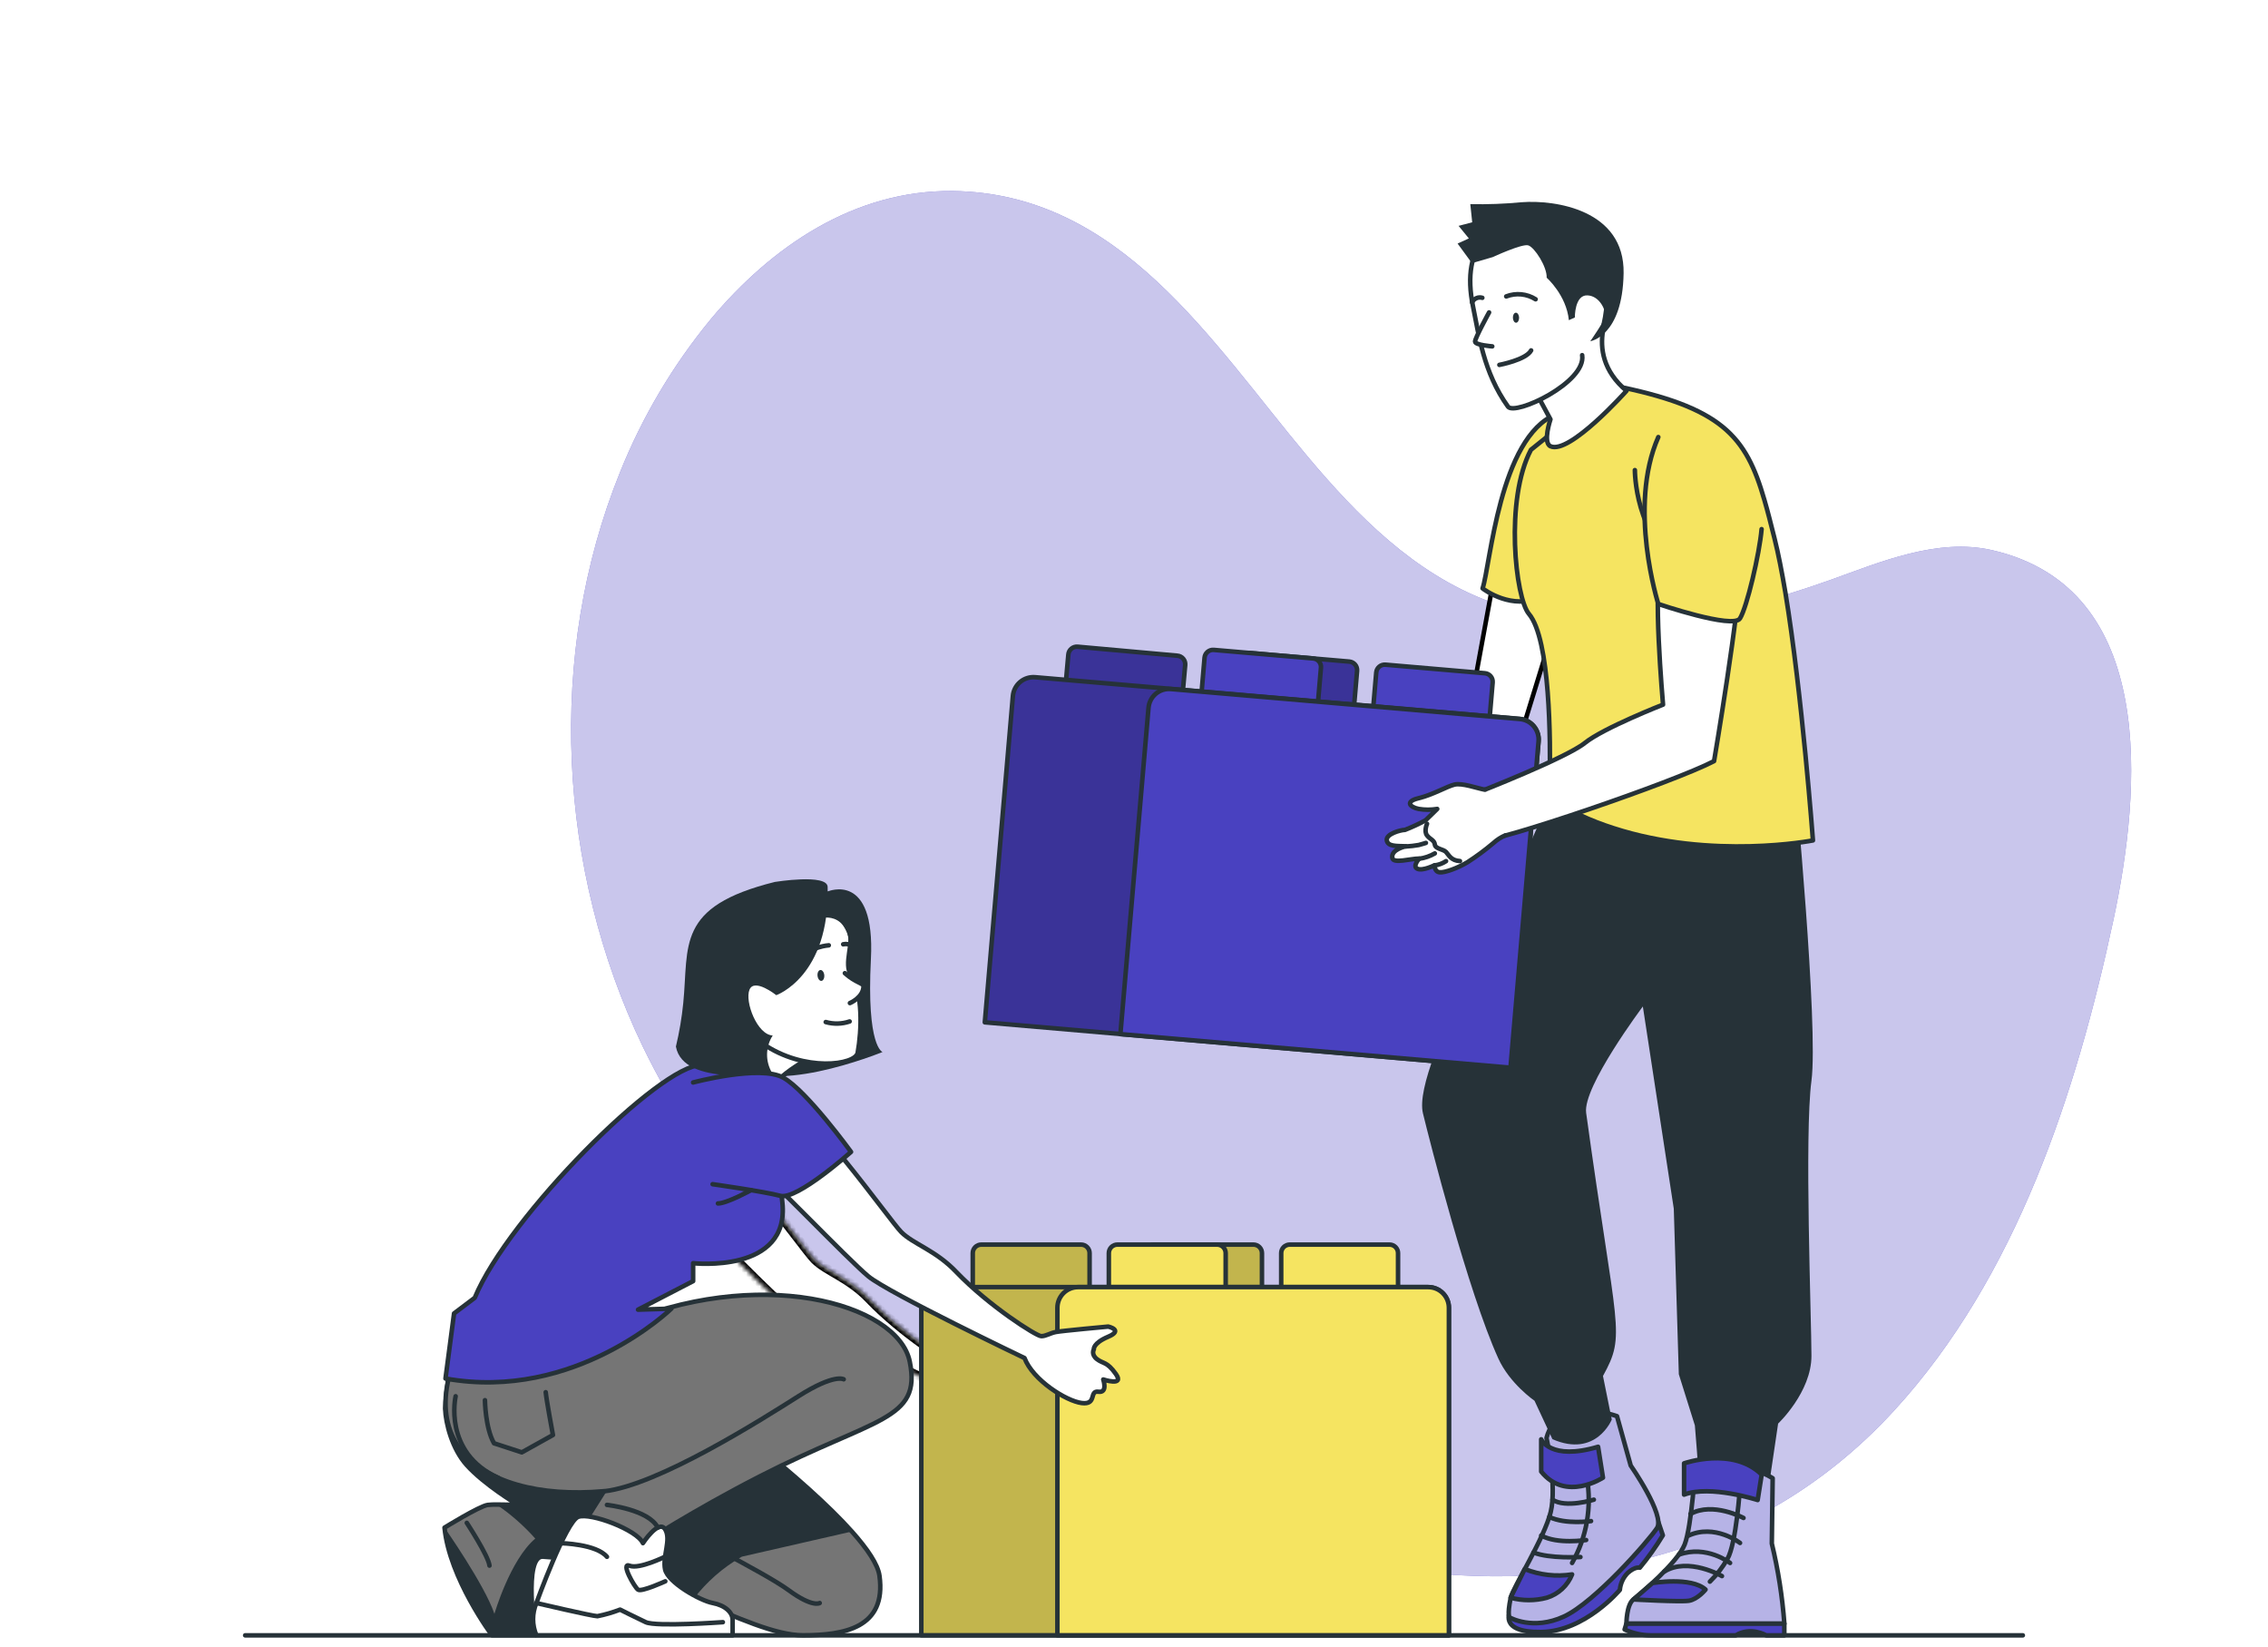 <svg width="500" height="363" viewBox="0 0 500 363" fill="none" xmlns="http://www.w3.org/2000/svg">
<rect x="0" y="0" width="500" height="363" fill="#808080" stroke="none"/>
<g clip-path="url(#clip0_15_2811)">
<rect width="500" height="363" fill="white"/>
<g clip-path="url(#clip1_15_2811)">
<path opacity="0.7" d="M114.617 124.974C114.617 124.974 86.737 196.974 125.917 269.474C165.097 341.974 245.797 380.274 310.387 413.024C374.977 445.774 442.047 429.824 473.917 376.184C505.787 322.544 462.077 284.254 462.017 207.764C461.957 131.274 473.467 111.024 432.017 46.404C390.567 -18.216 288.957 -32.526 212.117 15.404C135.277 63.334 114.617 124.974 114.617 124.974Z" fill="white"/>
<path d="M156.687 70.354C170.147 54.274 188.337 41.884 210.017 42.094C247.017 42.554 267.017 75.304 288.237 100.564C299.237 113.664 311.727 126.304 328.067 132.464C352.577 141.694 379.877 136.304 403.757 127.734C414.457 123.894 427.127 118.494 439.177 121.254C475.807 129.634 471.997 174.334 465.947 202.644C457.777 240.884 444.497 281.544 417.587 310.884C353.157 381.174 237.207 338.084 179.087 281.994C174.817 277.864 170.727 273.564 166.877 268.994C156.875 257.333 148.409 244.438 141.687 230.624C122.967 191.674 120.387 144.334 136.687 104.084C141.582 91.881 148.327 80.504 156.687 70.354V70.354Z" fill="#4941C0"/>
<path opacity="0.7" d="M156.687 70.354C170.147 54.274 188.337 41.884 210.017 42.094C247.017 42.554 267.017 75.304 288.237 100.564C299.237 113.664 311.727 126.304 328.067 132.464C352.577 141.694 379.877 136.304 403.757 127.734C414.457 123.894 427.127 118.494 439.177 121.254C475.807 129.634 471.997 174.334 465.947 202.644C457.777 240.884 444.497 281.544 417.587 310.884C353.157 381.174 237.207 338.084 179.087 281.994C174.817 277.864 170.727 273.564 166.877 268.994C156.875 257.333 148.409 244.438 141.687 230.624C122.967 191.674 120.387 144.334 136.687 104.084C141.582 91.881 148.327 80.504 156.687 70.354V70.354Z" fill="white"/>
<path d="M54.05 360.43H445.95" stroke="#263238" stroke-linecap="round" stroke-linejoin="round"/>
<path d="M324.97 150.257L325.161 150.141L325.202 149.92L329.103 128.718L344.212 132.905L343.987 133.643C343.747 134.428 343.404 135.551 342.99 136.907C342.161 139.62 341.046 143.265 339.902 146.994C337.612 154.46 335.214 162.243 334.757 163.578C334.758 163.575 334.759 163.573 334.759 163.573C334.757 163.575 334.741 163.607 334.681 163.668C334.611 163.74 334.504 163.829 334.355 163.935C334.057 164.147 333.629 164.395 333.079 164.677C331.98 165.238 330.449 165.901 328.621 166.627C324.969 168.079 320.18 169.765 315.411 171.37C310.643 172.974 305.904 174.495 302.356 175.614C300.582 176.174 299.107 176.633 298.074 176.953C297.558 177.113 297.153 177.237 296.877 177.322L296.844 177.332L292.757 169.829L324.97 150.257Z" fill="white" stroke="black"/>
<path d="M343 91.33L340.82 117.69L339.67 131.52C333.38 134.58 327.23 129.98 326.85 129.68C328.56 124.66 330.55 96.33 343 91.33Z" fill="#F5E461" stroke="#263238" stroke-linecap="round" stroke-linejoin="round"/>
<path d="M365.59 335.44L366.59 338.38C365.075 340.882 363.377 343.268 361.51 345.52C361.51 345.52 360.51 345.2 358.87 346.65C357.86 347.657 357.237 348.989 357.11 350.41C357.11 350.41 349.47 359.57 339.78 359.7C330.09 359.83 333.01 354.95 333.01 354.95L365.59 335.44Z" fill="#4941C0" stroke="#263238" stroke-linecap="round" stroke-linejoin="round"/>
<path d="M356.48 312.13C356.48 312.13 343.48 307.34 340.94 316.92C340.94 316.92 343.26 327.47 341.87 333.24C340.48 339.01 333.48 350.03 333.05 352.12C332.2 356.22 332.84 356.5 332.84 356.5C332.84 356.5 337.93 359.44 344.77 356.29C351.61 353.14 363.45 339.58 365.3 336.79C367.15 334 359.5 323 359.5 323L356.48 312.13Z" fill="white"/>
<path opacity="0.4" d="M356.48 312.13C356.48 312.13 343.48 307.34 340.94 316.92C340.94 316.92 343.26 327.47 341.87 333.24C340.48 339.01 333.48 350.03 333.05 352.12C332.2 356.22 332.84 356.5 332.84 356.5C332.84 356.5 337.93 359.44 344.77 356.29C351.61 353.14 363.45 339.58 365.3 336.79C367.15 334 359.5 323 359.5 323L356.48 312.13Z" fill="#4941C0"/>
<path d="M356.48 312.13C356.48 312.13 343.48 307.34 340.94 316.92C340.94 316.92 343.26 327.47 341.87 333.24C340.48 339.01 333.48 350.03 333.05 352.12C332.2 356.22 332.84 356.5 332.84 356.5C332.84 356.5 337.93 359.44 344.77 356.29C351.61 353.14 363.45 339.58 365.3 336.79C367.15 334 359.5 323 359.5 323L356.48 312.13Z" stroke="#263238" stroke-linecap="round" stroke-linejoin="round"/>
<path d="M349.83 325.68C350.961 332.134 349.812 338.78 346.58 344.48" stroke="#263238" stroke-linecap="round" stroke-linejoin="round"/>
<path d="M346.58 347C346.096 348.218 345.345 349.311 344.383 350.201C343.421 351.09 342.272 351.753 341.02 352.14C338.399 352.841 335.641 352.841 333.02 352.14L336.14 345.82C339.452 347.139 343.057 347.547 346.58 347V347Z" fill="#4941C0" stroke="#263238" stroke-linecap="round" stroke-linejoin="round"/>
<path d="M348.42 343.17C348.42 343.17 341.62 343.58 338.07 342.17" stroke="#263238" stroke-linecap="round" stroke-linejoin="round"/>
<path d="M349.68 339.42C349.68 339.42 343.32 340.42 339.77 338.42" stroke="#263238" stroke-linecap="round" stroke-linejoin="round"/>
<path d="M350.76 335.25C350.76 335.25 345.19 336.06 341.55 334.34" stroke="#263238" stroke-linecap="round" stroke-linejoin="round"/>
<path d="M351.38 330.53C351.38 330.53 345.18 332.47 342.25 330.53" stroke="#263238" stroke-linecap="round" stroke-linejoin="round"/>
<path d="M352.31 318.87L353.39 325.68C353.39 325.68 345.19 331.08 339.77 324.33V317.22C339.77 317.22 341.81 322 352.31 318.87Z" fill="#4941C0" stroke="#263238" stroke-linecap="round" stroke-linejoin="round"/>
<path d="M345.19 166C336.88 192.33 311.09 234.56 313.7 245.37C315.13 251.27 323.64 284.7 330.3 299.37C332.83 304.98 338.3 308.73 338.3 308.73L342.25 317.2C351.88 321.39 355.33 312.87 355.33 312.87L353.39 303.27C358.55 293.89 356.39 293.89 349.68 245.27C348.89 239.54 362.18 221.83 362.18 221.83L369 266.39L370.11 302.89L373.65 314.17C373.65 314.17 374.53 324.76 374.45 325.4H390.28L392 313.76C392 313.76 399.35 306.83 399.35 298.83C399.35 290.83 397.77 250.08 399.35 238.21C400.93 226.34 395.65 171 395.65 171L345.19 166Z" fill="#263238"/>
<path d="M237.576 142.539L259.576 144.519C260.075 144.564 260.535 144.805 260.856 145.189C261.177 145.574 261.332 146.07 261.287 146.568L259.874 162.268L234.114 159.95L235.527 144.25C235.572 143.751 235.813 143.291 236.197 142.97C236.581 142.649 237.077 142.494 237.576 142.539V142.539Z" fill="#4941C0"/>
<path opacity="0.3" d="M237.576 142.539L259.576 144.519C260.075 144.564 260.535 144.805 260.856 145.189C261.177 145.574 261.332 146.07 261.287 146.568L259.874 162.268L234.114 159.95L235.527 144.25C235.572 143.751 235.813 143.291 236.197 142.97C236.582 142.649 237.078 142.494 237.576 142.539V142.539Z" fill="black" fill-opacity="0.7"/>
<path d="M237.576 142.539L259.576 144.519C260.075 144.564 260.535 144.805 260.856 145.189C261.177 145.574 261.332 146.07 261.287 146.568L259.874 162.268L234.114 159.95L235.527 144.25C235.572 143.751 235.813 143.291 236.197 142.97C236.581 142.649 237.077 142.494 237.576 142.539V142.539Z" stroke="#263238" stroke-width="1.004" stroke-linecap="round" stroke-linejoin="round"/>
<path d="M275.549 143.929L297.468 145.812C297.965 145.855 298.425 146.093 298.746 146.474C299.067 146.856 299.223 147.349 299.181 147.846L297.837 163.488L272.171 161.284L273.515 145.641C273.558 145.144 273.796 144.685 274.178 144.364C274.559 144.043 275.052 143.886 275.549 143.929Z" fill="#4941C0"/>
<path opacity="0.3" d="M275.549 143.929L297.468 145.812C297.965 145.855 298.425 146.093 298.746 146.474C299.067 146.856 299.223 147.349 299.181 147.846L297.837 163.488L272.171 161.284L273.515 145.641C273.558 145.144 273.796 144.685 274.178 144.364C274.559 144.043 275.052 143.886 275.549 143.929Z" fill="black" fill-opacity="0.7"/>
<path d="M275.549 143.929L297.468 145.812C297.965 145.855 298.425 146.093 298.746 146.474C299.067 146.856 299.223 147.349 299.181 147.846L297.837 163.488L272.171 161.284L273.515 145.641C273.558 145.144 273.796 144.685 274.178 144.364C274.559 144.043 275.052 143.886 275.549 143.929Z" stroke="#263238" stroke-linecap="round" stroke-linejoin="round"/>
<path d="M267.587 143.239L289.507 145.122C290.003 145.165 290.463 145.403 290.784 145.785C291.105 146.166 291.262 146.66 291.219 147.156L289.875 162.799L264.21 160.594L265.553 144.951C265.596 144.455 265.834 143.995 266.216 143.674C266.597 143.353 267.091 143.197 267.587 143.239V143.239Z" fill="#4941C0" stroke="#263238" stroke-linecap="round" stroke-linejoin="round"/>
<path d="M305.44 146.498L327.359 148.381C327.856 148.423 328.315 148.662 328.636 149.043C328.957 149.425 329.114 149.918 329.071 150.415L327.728 166.047L302.063 163.842L303.406 148.2C303.452 147.705 303.691 147.248 304.072 146.929C304.453 146.61 304.944 146.455 305.44 146.498V146.498Z" fill="#4941C0" stroke="#263238" stroke-linecap="round" stroke-linejoin="round"/>
<path d="M339.19 163.39L333 235.32L217.11 225.32L223.3 153.4C223.35 152.805 223.518 152.225 223.792 151.695C224.067 151.164 224.444 150.693 224.901 150.309C225.358 149.924 225.886 149.634 226.456 149.454C227.026 149.274 227.625 149.208 228.22 149.26L335.04 158.44C335.639 158.489 336.222 158.656 336.756 158.932C337.29 159.208 337.763 159.588 338.149 160.048C338.535 160.509 338.826 161.041 339.005 161.615C339.183 162.188 339.246 162.792 339.19 163.39V163.39Z" fill="#4941C0"/>
<path opacity="0.3" d="M339.19 163.39L333 235.32L217.11 225.32L223.3 153.4C223.35 152.805 223.518 152.225 223.792 151.695C224.067 151.164 224.444 150.693 224.901 150.309C225.358 149.924 225.886 149.634 226.456 149.454C227.026 149.274 227.625 149.208 228.22 149.26L335.04 158.44C335.639 158.489 336.222 158.656 336.756 158.932C337.29 159.208 337.763 159.588 338.149 160.048C338.535 160.509 338.826 161.041 339.005 161.615C339.183 162.188 339.246 162.792 339.19 163.39V163.39Z" fill="black" fill-opacity="0.7"/>
<path d="M339.19 163.39L333 235.32L217.11 225.32L223.3 153.4C223.35 152.805 223.518 152.225 223.792 151.695C224.067 151.164 224.444 150.693 224.901 150.309C225.358 149.924 225.886 149.634 226.456 149.454C227.026 149.274 227.625 149.208 228.22 149.26L335.04 158.44C335.639 158.489 336.222 158.656 336.756 158.932C337.29 159.208 337.763 159.588 338.149 160.048C338.535 160.509 338.826 161.041 339.005 161.615C339.183 162.188 339.246 162.792 339.19 163.39V163.39Z" stroke="#263238" stroke-linecap="round" stroke-linejoin="round"/>
<path d="M339.19 163.39L333 235.32L247 227.92L253.2 156C253.25 155.405 253.418 154.825 253.692 154.295C253.967 153.764 254.344 153.293 254.801 152.909C255.258 152.524 255.786 152.234 256.356 152.054C256.925 151.874 257.525 151.808 258.12 151.86L335.05 158.47C335.645 158.52 336.225 158.688 336.755 158.962C337.285 159.237 337.757 159.614 338.141 160.071C338.526 160.528 338.816 161.056 338.996 161.626C339.176 162.195 339.242 162.795 339.19 163.39V163.39Z" fill="#4941C0" stroke="#263238" stroke-linecap="round" stroke-linejoin="round"/>
<path d="M390.8 325.81C390.8 325.81 385.26 321.86 373.8 322.65C373.8 322.65 372.96 336.4 371.4 340.4C369.84 344.4 361.62 351.33 360.09 352.52C358.56 353.71 358.56 357.86 358.56 357.86H393.38C392.933 351.908 392.007 346.002 390.61 340.2L390.8 325.81Z" fill="white"/>
<path opacity="0.4" d="M390.8 325.81C390.8 325.81 385.26 321.86 373.8 322.65C373.8 322.65 372.96 336.4 371.4 340.4C369.84 344.4 361.62 351.33 360.09 352.52C358.56 353.71 358.56 357.86 358.56 357.86H393.38C392.933 351.908 392.007 346.002 390.61 340.2L390.8 325.81Z" fill="#4941C0"/>
<path d="M390.8 325.81C390.8 325.81 385.26 321.86 373.8 322.65C373.8 322.65 372.96 336.4 371.4 340.4C369.84 344.4 361.62 351.33 360.09 352.52C358.56 353.71 358.56 357.86 358.56 357.86H393.38C392.933 351.908 392.007 346.002 390.61 340.2L390.8 325.81Z" stroke="#263238" stroke-linecap="round" stroke-linejoin="round"/>
<path d="M383.61 327.59C383.61 327.59 382.79 340.25 380.82 343.59C379.768 345.425 378.469 347.108 376.96 348.59" stroke="#263238" stroke-linecap="round" stroke-linejoin="round"/>
<path d="M376 350.34C376 350.34 374.25 352.52 372.31 352.81C370.37 353.1 360.12 352.52 360.12 352.52L364.3 348.9C364.3 348.9 372.8 347.47 376 350.34Z" fill="#4941C0" stroke="#263238" stroke-linecap="round" stroke-linejoin="round"/>
<path d="M379.62 347.37C379.62 347.37 372.2 343.11 366.91 346.37" stroke="#263238" stroke-linecap="round" stroke-linejoin="round"/>
<path d="M381.41 344.48C381.41 344.48 376.23 340.43 370.12 342.65" stroke="#263238" stroke-linecap="round" stroke-linejoin="round"/>
<path d="M383.61 340.07C383.61 340.07 378.03 335.73 372.15 338.49" stroke="#263238" stroke-linecap="round" stroke-linejoin="round"/>
<path d="M384.37 334.56C384.37 334.56 377.6 330.92 372.68 333.68" stroke="#263238" stroke-linecap="round" stroke-linejoin="round"/>
<path d="M393.37 357.86V360.43H389.37C389.37 360.43 385.94 358.43 382.68 360.43H363.9C361.916 360.423 359.957 359.983 358.16 359.14L358.55 357.86H393.37Z" fill="#4941C0" stroke="#263238" stroke-linecap="round" stroke-linejoin="round"/>
<path d="M388.38 325L387.49 330.61C387.49 330.61 377.04 327.22 371.27 329.42V322.52C371.27 322.52 382 318.76 388.38 325Z" fill="#4941C0" stroke="#263238" stroke-linecap="round" stroke-linejoin="round"/>
<path d="M399.68 185.23C399.68 185.23 377.47 189.58 355.68 182.52C350.719 180.939 345.973 178.749 341.55 176C341.55 176 341.61 174.6 341.65 172.31C341.83 163.37 341.78 140.88 337.07 135.31C334.07 131.8 331.72 110.1 337.51 99.13L355.22 84.89C379.74 89.68 384.92 96.17 388.97 110.17C389.72 112.73 390.42 115.54 391.2 118.64C392.05 122.02 392.85 126.15 393.61 130.64C397.29 153 399.68 185.23 399.68 185.23Z" fill="#F5E461"/>
<path d="M399.68 185.23C399.68 185.23 377.47 189.58 355.68 182.52C350.719 180.939 345.973 178.749 341.55 176C341.55 176 341.61 174.6 341.65 172.31C341.83 163.37 341.78 140.88 337.07 135.31C334.07 131.8 331.72 110.1 337.51 99.13L355.22 84.89C379.74 89.68 384.92 96.17 388.97 110.17C389.72 112.73 390.42 115.54 391.2 118.64C392.05 122.02 392.85 126.15 393.61 130.64C397.29 153 399.68 185.23 399.68 185.23Z" stroke="#263238" stroke-linecap="round" stroke-linejoin="round"/>
<path d="M356 66.2C356 66.2 348.18 77.4 358.58 86.14C358.58 86.14 345.96 100.3 341.81 98.35C340.06 97.53 341.81 92.42 341.81 92.42L334.49 78.88L356 66.2Z" fill="white" stroke="#263238" stroke-linecap="round" stroke-linejoin="round"/>
<path d="M353.45 72C355.89 61.33 354.72 45.44 339.77 46.85C329.29 47.85 321.82 53.65 324.77 67.71C326 73.64 327.01 82.04 332.45 89.62C333.96 91.72 349.76 84.29 348.8 78.28" fill="white"/>
<path d="M353.45 72C355.89 61.33 354.72 45.44 339.77 46.85C329.29 47.85 321.82 53.65 324.77 67.71C326 73.64 327.01 82.04 332.45 89.62C333.96 91.72 349.76 84.29 348.8 78.28" stroke="#263238" stroke-linecap="round" stroke-linejoin="round"/>
<path d="M332.06 65.33C333.114 64.922 334.25 64.766 335.375 64.876C336.5 64.985 337.584 65.356 338.54 65.96" stroke="#263238" stroke-linecap="round" stroke-linejoin="round"/>
<path d="M324.54 66.64C324.732 66.231 325.065 65.904 325.479 65.72C325.892 65.537 326.357 65.508 326.79 65.64" stroke="#263238" stroke-linecap="round" stroke-linejoin="round"/>
<path d="M328.28 68.86C328.28 68.86 325.2 74.47 325.19 75.27C325.18 76.07 328.98 76.34 328.98 76.34" fill="white"/>
<path d="M328.28 68.86C328.28 68.86 325.2 74.47 325.19 75.27C325.18 76.07 328.98 76.34 328.98 76.34" stroke="#263238" stroke-linecap="round" stroke-linejoin="round"/>
<path d="M334.9 70C334.9 70.61 334.63 71.11 334.25 71.13C333.87 71.15 333.55 70.65 333.53 70.04C333.51 69.43 333.8 68.93 334.18 68.92C334.56 68.91 334.88 69.41 334.9 70Z" fill="#263238"/>
<path d="M330.55 80.42C330.55 80.42 336.46 79.31 337.55 77.23" stroke="#263238" stroke-linecap="round" stroke-linejoin="round"/>
<path d="M324.5 58L329.1 56.66C329.1 56.66 335.55 53.66 336.92 54.08C338.29 54.5 341.07 58.77 340.98 61.21C340.98 61.21 345.32 65.03 345.87 70.57L347.19 69.97C347.19 69.97 347.12 64.97 349.96 65.1C352.8 65.23 354.08 68.63 353.89 69.7C353.7 70.77 350.59 75.21 350.59 75.21C350.59 75.21 357.71 74.15 357.94 60.21C358.17 46.27 342.89 44 335.46 44.57C331.698 44.93 327.918 45.071 324.14 44.99L324.56 48.99L321.56 49.78L323.82 52.55L321.34 53.68L324.5 58Z" fill="#263238"/>
<path d="M360.42 103.61C360.42 103.61 360.36 118.42 371.04 125.1" stroke="#263238" stroke-linecap="round" stroke-linejoin="round"/>
<path d="M366.43 125.22C364.17 127.44 366.63 155.3 366.63 155.3C366.63 155.3 353.5 160.44 349.39 163.75C345.28 167.06 325.81 174.66 325.81 174.66C325.81 174.66 322.81 184.88 326.55 185.23C330.29 185.58 369.02 172.38 377.88 167.75C377.88 167.75 383.65 133.75 383.61 125.1" fill="white"/>
<path d="M366.43 125.22C364.17 127.44 366.63 155.3 366.63 155.3C366.63 155.3 353.5 160.44 349.39 163.75C345.28 167.06 325.81 174.66 325.81 174.66C325.81 174.66 322.81 184.88 326.55 185.23C330.29 185.58 369.02 172.38 377.88 167.75C377.88 167.75 383.65 133.75 383.61 125.1" stroke="#263238" stroke-linecap="round" stroke-linejoin="round"/>
<path d="M327.35 174.05C325.55 173.71 322.35 172.53 320.67 172.92C318.99 173.31 315.92 175.16 312.76 175.92C309.6 176.68 310.91 177.92 312.76 178.29C314.114 178.515 315.496 178.515 316.85 178.29L314.28 180.8C312.808 181.596 311.289 182.301 309.73 182.91C308.8 182.91 305.51 183.8 305.73 185.2C305.95 186.6 307.84 186.44 309.95 186.52C309.95 186.52 306.59 187.19 306.95 189.1C307.17 190.41 310.95 189.23 312.88 189.23C312.88 189.23 311.3 190.95 312.48 191.48C313.66 192.01 316.28 190.69 316.28 190.69C316.28 190.69 316.18 192.11 317.36 192.25C318.54 192.39 321.51 191.25 323.53 190.03C325.519 188.748 327.423 187.338 329.23 185.81C329.995 185.111 330.87 184.543 331.82 184.13" fill="white"/>
<path d="M327.35 174.05C325.55 173.71 322.35 172.53 320.67 172.92C318.99 173.31 315.92 175.16 312.76 175.92C309.6 176.68 310.91 177.92 312.76 178.29C314.114 178.515 315.496 178.515 316.85 178.29L314.28 180.8C312.808 181.596 311.289 182.301 309.73 182.91C308.8 182.91 305.51 183.8 305.73 185.2C305.95 186.6 307.84 186.44 309.95 186.52C309.95 186.52 306.59 187.19 306.95 189.1C307.17 190.41 310.95 189.23 312.88 189.23C312.88 189.23 311.3 190.95 312.48 191.48C313.66 192.01 316.28 190.69 316.28 190.69C316.28 190.69 316.18 192.11 317.36 192.25C318.54 192.39 321.51 191.25 323.53 190.03C325.519 188.748 327.423 187.338 329.23 185.81C329.995 185.111 330.87 184.543 331.82 184.13" stroke="#263238" stroke-linecap="round" stroke-linejoin="round"/>
<path d="M310 186.56C310.929 186.51 311.854 186.403 312.77 186.24C313.56 186.04 314.35 185.78 314.35 185.78" stroke="#263238" stroke-linecap="round" stroke-linejoin="round"/>
<path d="M312.89 189.27C314.099 189.1 315.263 188.699 316.32 188.09" stroke="#263238" stroke-linecap="round" stroke-linejoin="round"/>
<path d="M316.29 190.73C317.184 190.617 318.04 190.299 318.79 189.8" stroke="#263238" stroke-linecap="round" stroke-linejoin="round"/>
<path d="M314.6 181.56C314.6 181.56 313.88 183.21 314.6 184.13C315.32 185.05 316.19 185.13 316.32 186.13C316.45 187.13 318.17 187.13 318.79 187.78C319.41 188.43 319.88 189.68 321.86 189.78" stroke="#263238" stroke-linecap="round" stroke-linejoin="round"/>
<path d="M365.59 96.33C358.78 111.74 365.59 133.12 365.59 133.12C365.59 133.12 382.07 138.72 383.59 136.31C385.11 133.9 387.89 122.08 388.36 116.62" fill="#F5E461"/>
<path d="M365.59 96.33C358.78 111.74 365.59 133.12 365.59 133.12C365.59 133.12 382.07 138.72 383.59 136.31C385.11 133.9 387.89 122.08 388.36 116.62" stroke="#263238" stroke-linecap="round" stroke-linejoin="round"/>
<mask id="path-65-inside-1_15_2811" fill="white">
<path d="M138 247.51C141.855 245.371 146.387 244.805 150.65 245.93C157.96 247.77 176.95 274.93 179.59 277.58C182.23 280.23 187.17 281.58 191.72 286.37C198.92 293.88 209.39 300.52 210.45 300.52C211.51 300.52 212.36 299.86 213.68 299.6C215 299.34 225.22 298.41 225.22 298.41C225.22 298.41 228.65 299.17 225.22 300.64C221.79 302.11 222.05 303.42 222.05 303.42C222.05 303.42 221.36 304.53 222.74 305.59C224.12 306.65 224.93 306.07 226.9 308.86C228.87 311.65 224.12 310.07 224.12 310.07C224.12 310.07 225.17 313.07 223.06 312.77C220.95 312.47 222.8 315.7 219.37 315.26C215.94 314.82 208.6 310.19 206.76 305.34C206.76 305.34 176.82 291.03 172.34 287.34C167.86 283.65 149 263.86 147.71 263.6"/>
</mask>
<path d="M138 247.51C141.855 245.371 146.387 244.805 150.65 245.93C157.96 247.77 176.95 274.93 179.59 277.58C182.23 280.23 187.17 281.58 191.72 286.37C198.92 293.88 209.39 300.52 210.45 300.52C211.51 300.52 212.36 299.86 213.68 299.6C215 299.34 225.22 298.41 225.22 298.41C225.22 298.41 228.65 299.17 225.22 300.64C221.79 302.11 222.05 303.42 222.05 303.42C222.05 303.42 221.36 304.53 222.74 305.59C224.12 306.65 224.93 306.07 226.9 308.86C228.87 311.65 224.12 310.07 224.12 310.07C224.12 310.07 225.17 313.07 223.06 312.77C220.95 312.47 222.8 315.7 219.37 315.26C215.94 314.82 208.6 310.19 206.76 305.34C206.76 305.34 176.82 291.03 172.34 287.34C167.86 283.65 149 263.86 147.71 263.6" fill="white"/>
<path d="M150.65 245.93L150.395 246.897L150.406 246.9L150.65 245.93ZM191.72 286.37L190.995 287.059L190.998 287.062L191.72 286.37ZM225.22 298.41L225.436 297.434L225.284 297.4L225.129 297.414L225.22 298.41ZM222.05 303.42L222.899 303.948L223.108 303.613L223.031 303.225L222.05 303.42ZM224.12 310.07L224.436 309.121L222.503 308.478L223.176 310.4L224.12 310.07ZM206.76 305.34L207.695 304.985L207.553 304.611L207.191 304.438L206.76 305.34ZM138.485 248.384C142.115 246.371 146.382 245.838 150.395 246.897L150.905 244.963C146.393 243.773 141.596 244.372 137.515 246.636L138.485 248.384ZM150.406 246.9C151.122 247.08 152.089 247.607 153.282 248.508C154.455 249.393 155.771 250.581 157.178 251.986C159.991 254.797 163.108 258.416 166.096 262.083C169.082 265.746 171.923 269.437 174.19 272.385C175.321 273.857 176.312 275.147 177.102 276.153C177.878 277.139 178.502 277.904 178.882 278.286L180.298 276.874C180.018 276.593 179.471 275.93 178.674 274.917C177.892 273.922 176.91 272.642 175.775 271.166C173.51 268.219 170.652 264.507 167.646 260.819C164.643 257.135 161.477 253.454 158.591 250.571C157.149 249.131 155.761 247.874 154.486 246.911C153.231 245.964 152.005 245.24 150.894 244.96L150.406 246.9ZM178.882 278.286C180.317 279.727 182.376 280.813 184.428 282.032C186.535 283.284 188.815 284.763 190.995 287.059L192.445 285.681C190.075 283.187 187.61 281.596 185.449 280.313C183.234 278.997 181.503 278.083 180.298 276.874L178.882 278.286ZM190.998 287.062C194.656 290.877 199.127 294.455 202.808 297.076C204.65 298.388 206.306 299.468 207.577 300.224C208.211 300.602 208.761 300.906 209.197 301.119C209.414 301.224 209.618 301.315 209.798 301.382C209.942 301.435 210.191 301.52 210.45 301.52V299.52C210.577 299.52 210.62 299.553 210.49 299.505C210.397 299.471 210.26 299.412 210.075 299.321C209.707 299.142 209.209 298.868 208.6 298.506C207.385 297.783 205.775 296.734 203.967 295.447C200.348 292.87 195.984 289.373 192.442 285.678L190.998 287.062ZM210.45 301.52C211.184 301.52 211.815 301.289 212.329 301.09C212.872 300.879 213.32 300.69 213.873 300.581L213.487 298.619C212.72 298.77 212.083 299.041 211.606 299.225C211.1 299.421 210.776 299.52 210.45 299.52V301.52ZM213.873 300.581C214.471 300.463 217.284 300.171 220.042 299.903C221.4 299.77 222.717 299.646 223.695 299.555C224.184 299.509 224.588 299.472 224.87 299.446C225.011 299.433 225.121 299.423 225.196 299.416C225.233 299.413 225.262 299.41 225.281 299.409C225.291 299.408 225.298 299.407 225.303 299.407C225.306 299.406 225.308 299.406 225.309 299.406C225.309 299.406 225.31 299.406 225.31 299.406C225.31 299.406 225.31 299.406 225.311 299.406C225.311 299.406 225.311 299.406 225.22 298.41C225.129 297.414 225.129 297.414 225.129 297.414C225.129 297.414 225.129 297.414 225.129 297.414C225.129 297.414 225.128 297.414 225.127 297.414C225.126 297.414 225.124 297.415 225.122 297.415C225.117 297.415 225.11 297.416 225.1 297.417C225.08 297.419 225.051 297.421 225.014 297.425C224.938 297.432 224.828 297.442 224.687 297.455C224.404 297.481 224 297.518 223.51 297.564C222.53 297.655 221.21 297.78 219.848 297.912C217.166 298.174 214.209 298.477 213.487 298.619L213.873 300.581ZM225.22 298.41C225.004 299.386 225.003 299.386 225.003 299.386C225.003 299.386 225.003 299.386 225.003 299.386C225.002 299.386 225.002 299.386 225.002 299.386C225.002 299.386 225.001 299.386 225.001 299.386C225.001 299.386 225.002 299.386 225.004 299.386C225.006 299.387 225.012 299.388 225.021 299.39C225.037 299.394 225.064 299.401 225.099 299.411C225.168 299.429 225.265 299.458 225.371 299.495C225.614 299.581 225.785 299.671 225.849 299.728C225.875 299.75 225.806 299.701 225.766 299.565C225.716 299.391 225.761 299.24 225.801 299.171C225.824 299.132 225.808 299.182 225.638 299.299C225.475 299.41 225.218 299.553 224.826 299.721L225.614 301.559C226.08 301.36 226.465 301.157 226.772 300.946C227.071 300.74 227.349 300.489 227.533 300.172C227.733 299.825 227.805 299.418 227.688 299.012C227.582 298.643 227.352 298.384 227.163 298.22C226.799 297.902 226.326 297.711 226.034 297.608C225.872 297.551 225.727 297.509 225.623 297.48C225.57 297.466 225.527 297.455 225.495 297.447C225.479 297.444 225.466 297.44 225.456 297.438C225.451 297.437 225.447 297.436 225.444 297.435C225.442 297.435 225.441 297.435 225.439 297.434C225.439 297.434 225.438 297.434 225.438 297.434C225.437 297.434 225.437 297.434 225.437 297.434C225.437 297.434 225.436 297.434 225.22 298.41ZM224.826 299.721C223.019 300.495 222.044 301.285 221.534 302.002C221.275 302.365 221.141 302.705 221.082 302.996C221.054 303.14 221.044 303.266 221.046 303.371C221.046 303.424 221.049 303.471 221.054 303.512C221.056 303.532 221.058 303.551 221.061 303.568C221.062 303.576 221.064 303.585 221.065 303.593C221.066 303.596 221.066 303.6 221.067 303.604C221.067 303.606 221.068 303.608 221.068 303.609C221.068 303.61 221.069 303.612 221.069 303.612C221.069 303.613 221.069 303.615 222.05 303.42C223.031 303.225 223.031 303.227 223.031 303.228C223.031 303.228 223.032 303.23 223.032 303.231C223.032 303.232 223.033 303.234 223.033 303.236C223.033 303.239 223.034 303.242 223.035 303.246C223.036 303.252 223.037 303.258 223.038 303.265C223.04 303.277 223.041 303.288 223.042 303.298C223.044 303.319 223.045 303.336 223.045 303.35C223.046 303.378 223.043 303.391 223.043 303.389C223.044 303.389 223.059 303.308 223.164 303.161C223.381 302.855 223.991 302.255 225.614 301.559L224.826 299.721ZM222.05 303.42C221.201 302.892 221.2 302.893 221.2 302.893C221.2 302.893 221.2 302.894 221.199 302.894C221.199 302.895 221.198 302.896 221.198 302.897C221.197 302.898 221.196 302.9 221.195 302.902C221.193 302.905 221.19 302.909 221.188 302.914C221.183 302.922 221.177 302.932 221.171 302.943C221.159 302.965 221.144 302.992 221.128 303.023C221.097 303.087 221.059 303.171 221.022 303.273C220.95 303.476 220.878 303.763 220.878 304.107C220.878 304.85 221.212 305.677 222.131 306.383L223.349 304.797C222.888 304.443 222.878 304.185 222.878 304.107C222.878 304.042 222.892 303.985 222.905 303.947C222.912 303.928 222.917 303.917 222.918 303.916C222.918 303.916 222.917 303.918 222.914 303.923C222.913 303.925 222.911 303.929 222.908 303.933C222.907 303.935 222.906 303.937 222.904 303.94C222.904 303.941 222.903 303.942 222.902 303.944C222.901 303.944 222.901 303.945 222.901 303.946C222.9 303.946 222.9 303.947 222.9 303.947C222.9 303.947 222.899 303.948 222.05 303.42ZM222.131 306.383C222.555 306.709 222.936 306.907 223.277 307.064C223.645 307.233 223.848 307.307 224.123 307.456C224.573 307.699 225.16 308.129 226.083 309.437L227.717 308.283C226.67 306.801 225.867 306.126 225.075 305.697C224.728 305.509 224.347 305.355 224.113 305.247C223.853 305.128 223.615 305.001 223.349 304.797L222.131 306.383ZM226.083 309.437C226.297 309.74 226.363 309.908 226.379 309.967C226.39 310.009 226.341 309.85 226.473 309.659C226.586 309.495 226.715 309.482 226.653 309.496C226.6 309.509 226.486 309.522 226.298 309.512C225.926 309.494 225.469 309.403 225.076 309.304C224.886 309.256 224.722 309.209 224.607 309.174C224.55 309.157 224.505 309.143 224.475 309.134C224.461 309.129 224.45 309.126 224.443 309.124C224.44 309.122 224.437 309.122 224.436 309.121C224.435 309.121 224.435 309.121 224.435 309.121C224.435 309.121 224.435 309.121 224.435 309.121C224.435 309.121 224.435 309.121 224.435 309.121C224.435 309.121 224.436 309.121 224.12 310.07C223.804 311.019 223.805 311.019 223.805 311.019C223.805 311.019 223.805 311.019 223.805 311.019C223.806 311.019 223.806 311.019 223.807 311.02C223.808 311.02 223.809 311.02 223.811 311.021C223.814 311.022 223.819 311.024 223.824 311.025C223.835 311.029 223.851 311.034 223.87 311.04C223.909 311.053 223.965 311.07 224.033 311.09C224.17 311.131 224.363 311.186 224.587 311.243C225.023 311.353 225.63 311.482 226.2 311.51C226.482 311.524 226.808 311.516 227.119 311.441C227.421 311.369 227.839 311.202 228.12 310.793C228.42 310.358 228.42 309.864 228.313 309.459C228.212 309.071 227.995 308.677 227.717 308.283L226.083 309.437ZM224.12 310.07C223.176 310.4 223.176 310.4 223.176 310.4C223.176 310.4 223.176 310.4 223.176 310.399C223.176 310.399 223.176 310.399 223.176 310.399C223.175 310.398 223.175 310.398 223.175 310.398C223.175 310.398 223.176 310.399 223.176 310.4C223.177 310.402 223.179 310.407 223.181 310.415C223.186 310.43 223.194 310.455 223.204 310.487C223.224 310.553 223.251 310.649 223.278 310.764C223.335 311.004 223.382 311.285 223.381 311.531C223.381 311.807 223.321 311.866 223.346 311.836C223.433 311.731 223.497 311.822 223.201 311.78L222.919 313.76C223.678 313.868 224.401 313.697 224.885 313.113C225.307 312.605 225.38 311.971 225.381 311.534C225.382 311.068 225.298 310.617 225.224 310.304C225.186 310.142 225.148 310.006 225.118 309.909C225.104 309.861 225.091 309.821 225.082 309.792C225.077 309.778 225.073 309.766 225.07 309.757C225.068 309.753 225.067 309.749 225.066 309.746C225.066 309.745 225.065 309.744 225.065 309.742C225.065 309.742 225.064 309.741 225.064 309.741C225.064 309.741 225.064 309.74 225.064 309.74C225.064 309.74 225.064 309.74 224.12 310.07ZM223.201 311.78C222.829 311.727 222.448 311.738 222.088 311.872C221.71 312.012 221.441 312.255 221.255 312.523C221.083 312.77 220.984 313.034 220.92 313.229C220.886 313.331 220.856 313.433 220.831 313.519C220.804 313.61 220.782 313.687 220.758 313.761C220.659 314.07 220.587 314.151 220.528 314.192C220.472 314.231 220.232 314.362 219.497 314.268L219.243 316.252C220.223 316.378 221.038 316.27 221.665 315.837C222.291 315.405 222.531 314.78 222.662 314.374C222.695 314.27 222.725 314.167 222.75 314.082C222.777 313.992 222.798 313.92 222.819 313.855C222.841 313.79 222.858 313.744 222.873 313.711C222.888 313.678 222.896 313.666 222.896 313.666C222.887 313.679 222.846 313.723 222.785 313.746C222.74 313.763 222.763 313.738 222.919 313.76L223.201 311.78ZM219.497 314.268C218.028 314.08 215.498 312.926 213.058 311.146C210.625 309.371 208.513 307.143 207.695 304.985L205.825 305.695C206.847 308.387 209.325 310.899 211.879 312.762C214.427 314.619 217.282 316 219.243 316.252L219.497 314.268ZM206.76 305.34C207.191 304.438 207.191 304.438 207.191 304.438C207.191 304.437 207.19 304.437 207.19 304.437C207.189 304.437 207.188 304.436 207.186 304.435C207.182 304.433 207.177 304.431 207.17 304.428C207.156 304.421 207.134 304.41 207.106 304.397C207.049 304.37 206.965 304.329 206.855 304.277C206.635 304.171 206.312 304.016 205.899 303.817C205.072 303.419 203.886 302.846 202.449 302.147C199.575 300.749 195.696 298.847 191.679 296.83C187.66 294.812 183.508 292.683 180.084 290.83C176.622 288.955 174.006 287.416 172.976 286.568L171.704 288.112C172.914 289.109 175.721 290.742 179.132 292.589C182.582 294.456 186.755 296.596 190.781 298.617C194.809 300.639 198.695 302.545 201.574 303.946C203.014 304.646 204.202 305.22 205.031 305.619C205.445 305.818 205.769 305.974 205.99 306.08C206.101 306.133 206.185 306.173 206.242 306.201C206.271 306.214 206.292 306.225 206.307 306.232C206.314 306.235 206.319 306.238 206.323 306.24C206.325 306.24 206.326 306.241 206.327 306.242C206.328 306.242 206.328 306.242 206.328 306.242C206.329 306.242 206.329 306.242 206.76 305.34ZM172.976 286.568C170.785 284.764 165.002 278.948 159.536 273.477C156.819 270.758 154.194 268.138 152.167 266.181C151.155 265.203 150.282 264.382 149.618 263.794C149.287 263.502 148.995 263.255 148.756 263.074C148.638 262.983 148.518 262.898 148.404 262.828C148.32 262.776 148.134 262.665 147.908 262.62L147.512 264.58C147.367 264.551 147.296 264.494 147.359 264.533C147.392 264.553 147.452 264.594 147.544 264.664C147.725 264.803 147.975 265.012 148.292 265.292C148.924 265.851 149.771 266.647 150.778 267.62C152.79 269.562 155.402 272.169 158.121 274.891C163.528 280.302 169.415 286.226 171.704 288.112L172.976 286.568Z" fill="black" mask="url(#path-65-inside-1_15_2811)"/>
<path d="M216.33 274.31H238.33C238.829 274.31 239.307 274.508 239.659 274.861C240.012 275.213 240.21 275.691 240.21 276.19V291.89H214.45V276.19C214.45 275.691 214.648 275.213 215.001 274.861C215.353 274.508 215.831 274.31 216.33 274.31V274.31Z" fill="#F5E461"/>
<path opacity="0.3" d="M216.33 274.31H238.33C238.829 274.31 239.307 274.508 239.659 274.861C240.012 275.213 240.21 275.691 240.21 276.19V291.89H214.45V276.19C214.45 275.691 214.648 275.213 215.001 274.861C215.353 274.508 215.831 274.31 216.33 274.31V274.31Z" fill="black" fill-opacity="0.7"/>
<path d="M216.33 274.31H238.33C238.829 274.31 239.307 274.508 239.659 274.861C240.012 275.213 240.21 275.691 240.21 276.19V291.89H214.45V276.19C214.45 275.691 214.648 275.213 215.001 274.861C215.353 274.508 215.831 274.31 216.33 274.31V274.31Z" stroke="#263238" stroke-linecap="round" stroke-linejoin="round"/>
<path d="M254.33 274.31H276.33C276.829 274.31 277.307 274.508 277.659 274.861C278.012 275.213 278.21 275.691 278.21 276.19V291.89H252.45V276.19C252.45 275.943 252.499 275.699 252.593 275.471C252.688 275.243 252.826 275.035 253.001 274.861C253.175 274.686 253.382 274.548 253.611 274.453C253.839 274.359 254.083 274.31 254.33 274.31V274.31Z" fill="#F5E461"/>
<path opacity="0.3" d="M254.33 274.31H276.33C276.829 274.31 277.307 274.508 277.659 274.861C278.012 275.213 278.21 275.691 278.21 276.19V291.89H252.45V276.19C252.45 275.943 252.499 275.699 252.593 275.471C252.688 275.243 252.826 275.035 253.001 274.861C253.175 274.686 253.382 274.548 253.611 274.453C253.839 274.359 254.083 274.31 254.33 274.31V274.31Z" fill="black" fill-opacity="0.7"/>
<path d="M254.33 274.31H276.33C276.829 274.31 277.307 274.508 277.659 274.861C278.012 275.213 278.21 275.691 278.21 276.19V291.89H252.45V276.19C252.45 275.943 252.499 275.699 252.593 275.471C252.688 275.243 252.826 275.035 253.001 274.861C253.175 274.686 253.382 274.548 253.611 274.453C253.839 274.359 254.083 274.31 254.33 274.31V274.31Z" stroke="#263238" stroke-linecap="round" stroke-linejoin="round"/>
<path d="M246.33 274.31H268.33C268.829 274.31 269.307 274.508 269.659 274.861C270.012 275.213 270.21 275.691 270.21 276.19V291.89H244.45V276.19C244.45 275.943 244.499 275.699 244.593 275.471C244.688 275.243 244.826 275.035 245.001 274.861C245.175 274.686 245.382 274.548 245.611 274.453C245.839 274.359 246.083 274.31 246.33 274.31V274.31Z" fill="#F5E461" stroke="#263238" stroke-linecap="round" stroke-linejoin="round"/>
<path d="M284.33 274.31H306.33C306.829 274.31 307.307 274.508 307.659 274.861C308.012 275.213 308.21 275.691 308.21 276.19V291.89H282.45V276.19C282.45 275.691 282.648 275.213 283.001 274.861C283.353 274.508 283.831 274.31 284.33 274.31V274.31Z" fill="#F5E461" stroke="#263238" stroke-linecap="round" stroke-linejoin="round"/>
<path d="M319.42 288.23V360.42H203.11V288.23C203.11 287.023 203.589 285.866 204.443 285.013C205.296 284.159 206.453 283.68 207.66 283.68H314.87C316.077 283.68 317.234 284.159 318.087 285.013C318.941 285.866 319.42 287.023 319.42 288.23V288.23Z" fill="#F5E461"/>
<path opacity="0.3" d="M319.42 288.23V360.42H203.11V288.23C203.11 287.023 203.589 285.866 204.443 285.013C205.296 284.159 206.453 283.68 207.66 283.68H314.87C316.077 283.68 317.234 284.159 318.087 285.013C318.941 285.866 319.42 287.023 319.42 288.23V288.23Z" fill="black" fill-opacity="0.7"/>
<path d="M319.42 288.23V360.42H203.11V288.23C203.11 287.023 203.589 285.866 204.443 285.013C205.296 284.159 206.453 283.68 207.66 283.68H314.87C316.077 283.68 317.234 284.159 318.087 285.013C318.941 285.866 319.42 287.023 319.42 288.23V288.23Z" stroke="#263238" stroke-linecap="round" stroke-linejoin="round"/>
<path d="M319.42 288.23V360.42H233.11V288.23C233.11 287.023 233.589 285.866 234.443 285.013C235.296 284.159 236.453 283.68 237.66 283.68H314.87C316.077 283.68 317.234 284.159 318.087 285.013C318.941 285.866 319.42 287.023 319.42 288.23V288.23Z" fill="#F5E461" stroke="#263238" stroke-linecap="round" stroke-linejoin="round"/>
<path d="M177 360.42C171 360.42 162.57 356.56 152.86 352.48C142.79 348.24 131.32 343.76 119.68 343.09C115.34 342.84 117.97 360.42 117.97 360.42H108.47C108.47 360.42 99.09 347.9 98 336.69C98 336.69 105.66 331.96 107.5 331.69C108.134 331.624 108.772 331.594 109.41 331.6C111.47 331.6 114.22 331.69 114.22 331.69C113.78 331.43 106.77 327.21 102.9 322.92C99.71 319.38 98.25 313.79 98.14 310.45C98.264 308.239 98.507 306.035 98.87 303.85L148.79 304.68C148.79 304.68 149.33 305.06 150.29 305.77C156.08 309.99 177.24 325.71 187.82 337.56C191.24 341.39 193.55 344.81 193.89 347.31C195.48 358.84 186.05 360.42 177 360.42Z" fill="#757575" stroke="#263238" stroke-linecap="round" stroke-linejoin="round"/>
<path d="M187.83 337.54L163.55 343.09C159.387 345.471 155.745 348.665 152.84 352.48C142.77 348.24 131.3 343.76 119.66 343.09C115.32 342.84 117.95 360.42 117.95 360.42H108.45C108.45 360.42 99.09 347.9 98 336.69C98 336.69 106.84 349.29 109 355.69C109 355.69 112.43 343.85 118 339.1C115.484 336.267 112.626 333.757 109.49 331.63C111.55 331.63 114.3 331.72 114.3 331.72C113.86 331.46 106.85 327.24 102.98 322.95C99.79 319.41 98.5 313.81 98.22 310.48C98.08 308.84 98.28 303.88 98.28 303.88C98.28 303.88 135.51 309.19 150.37 305.8C156.09 310 177.25 325.69 187.83 337.54Z" fill="#263238"/>
<path d="M148.8 336.69C148.8 336.69 168.58 346.6 173.86 350.48C179.14 354.36 180.71 353.31 180.71 353.31" stroke="#263238" stroke-linecap="round" stroke-linejoin="round"/>
<path d="M102.91 335.64C102.91 335.64 107.66 342.89 107.91 345.06" stroke="#263238" stroke-linecap="round" stroke-linejoin="round"/>
<path d="M182.47 196.48C182.47 196.48 193 191.9 192 211.38C191 230.86 194.57 231.86 194.57 231.86C194.57 231.86 168.07 242.74 161.34 233.44C154.61 224.14 161 198.69 182.47 196.48Z" fill="#263238"/>
<path d="M181 231.86C181 231.86 170.1 237 169.11 241.75C168.12 246.5 154.47 239.35 154.47 239.35L164.36 225.13L181 231.86Z" fill="white" stroke="#263238" stroke-linecap="round" stroke-linejoin="round"/>
<path d="M109.53 284C84.53 315.84 104.82 331.2 133.16 328.66L127.48 337.66L141.74 340.13C141.74 340.13 152.67 332.99 167.57 325.36C192.93 312.36 203.18 313.14 200.57 300.13C197.96 287.12 166.88 278.68 135.72 292.39C135.69 292.38 118.77 272.28 109.53 284Z" fill="#757575" stroke="#263238" stroke-linecap="round" stroke-linejoin="round"/>
<path d="M118.25 353.31C118.25 353.31 124.76 335.31 127.48 334.31C130.2 333.31 140.48 337.21 141.74 340.11C141.74 340.11 145.21 334.79 146.63 337.05C148.05 339.31 146 343.05 146.63 345.91C147.26 348.77 154.29 352.77 157.1 353.3C159.91 353.83 161.51 355.41 161.51 356.99V360.42H118.25C117.77 359.296 117.522 358.087 117.522 356.865C117.522 355.643 117.77 354.434 118.25 353.31V353.31Z" fill="white" stroke="#263238" stroke-linecap="round" stroke-linejoin="round"/>
<path d="M146.63 343.09C146.63 343.09 140.9 345.92 138.81 345.09C136.72 344.26 139.88 349.84 140.67 350.37C141.46 350.9 146.67 348.52 146.67 348.52" stroke="#263238" stroke-linecap="round" stroke-linejoin="round"/>
<path d="M123.66 340.12C123.66 340.12 131.44 340.27 133.81 343.12" stroke="#263238" stroke-linecap="round" stroke-linejoin="round"/>
<path d="M118.25 353.31C118.25 353.31 130.65 356.21 131.7 356.21C133.405 355.872 135.078 355.387 136.7 354.76C136.7 354.76 140.1 356.47 142.36 357.53C144.62 358.59 159.36 357.53 159.36 357.53" stroke="#263238" stroke-linecap="round" stroke-linejoin="round"/>
<path d="M133.16 328.68C145 327.4 168 312.81 176 307.74C184 302.67 186 304 186 304" stroke="#263238" stroke-linecap="round" stroke-linejoin="round"/>
<path d="M98.21 303.83L100.1 289.48L104.66 286.04C112.05 268.11 145.53 234.62 154.66 234.73C168.37 234.89 170.79 249.28 172.48 265.03C174.17 280.78 152.81 278.41 152.81 278.41V282.36L140.66 288.65L148.02 288.42C148.02 288.42 126.85 309 98.21 303.83Z" fill="#4941C0" stroke="#263238" stroke-linecap="round" stroke-linejoin="round"/>
<path d="M157.55 207C160.42 198 173.55 195.6 178.27 197.07C182.144 198.583 185.319 201.48 187.18 205.2C188.38 207.79 185.87 212.37 187.66 215.04C190.22 218.87 190 226.95 189.08 232.04C188.58 234.74 177.35 236.34 168.17 230.04C158.31 223.22 154.77 215.66 157.55 207Z" fill="white" stroke="#263238" stroke-linecap="round" stroke-linejoin="round"/>
<path d="M170.82 194.38C170.82 194.38 182.38 192.5 182.46 195.47C182.97 215.2 171.14 219.34 171.14 219.34C171.14 219.34 166.31 215.49 165.23 218.13C164.15 220.77 166.93 228.07 170.35 228.22C169.562 229.444 169.131 230.864 169.106 232.32C169.082 233.776 169.464 235.21 170.21 236.46C170.21 236.46 150.63 239.73 149.01 230.66C149.767 227.507 150.308 224.306 150.63 221.08C151.9 208.37 148.93 199.82 170.82 194.38Z" fill="#263238"/>
<path d="M186.26 214.49C188.67 216.66 190.4 216.66 190.37 217.44C190.28 219.87 187.37 221.08 187.37 221.08" fill="white"/>
<path d="M186.26 214.49C188.67 216.66 190.4 216.66 190.37 217.44C190.28 219.87 187.37 221.08 187.37 221.08" stroke="#263238" stroke-linecap="round" stroke-linejoin="round"/>
<path d="M187.31 225.13C185.607 225.707 183.769 225.752 182.04 225.26" stroke="#263238" stroke-linecap="round" stroke-linejoin="round"/>
<path d="M180.9 202.38C180.9 202.38 188.59 200.15 187.18 212.63C187.18 212.63 190.38 208.28 190.37 203.39C190.37 194.92 179.04 196.62 179.04 196.62L180.52 202.62" fill="#263238"/>
<path d="M187.89 208.49C187.599 208.297 187.271 208.164 186.928 208.101C186.584 208.037 186.231 208.044 185.89 208.12" stroke="#263238" stroke-linecap="round" stroke-linejoin="round"/>
<path d="M182.71 208.35C182.71 208.35 178.58 208.59 176.79 211.35" stroke="#263238" stroke-linecap="round" stroke-linejoin="round"/>
<path d="M181.72 214.92C181.78 215.58 181.5 216.15 181.09 216.19C180.68 216.23 180.3 215.72 180.23 215.06C180.16 214.4 180.45 213.83 180.86 213.79C181.27 213.75 181.66 214.26 181.72 214.92Z" fill="#263238"/>
<path d="M133.81 331.68C133.81 331.68 143.01 332.68 145.01 336.68" stroke="#263238" stroke-linecap="round" stroke-linejoin="round"/>
<path d="M157.1 241.48C160.955 239.341 165.487 238.775 169.75 239.9C177.07 241.75 196.05 268.9 198.69 271.55C201.33 274.2 206.27 275.55 210.82 280.34C218.02 287.85 228.49 294.49 229.55 294.49C230.61 294.49 231.46 293.83 232.78 293.57C234.1 293.31 244.32 292.38 244.32 292.38C244.32 292.38 247.75 293.15 244.32 294.61C240.89 296.07 241.15 297.4 241.15 297.4C241.15 297.4 240.47 298.5 241.84 299.56C243.21 300.62 244.03 300.04 246 302.83C247.97 305.62 243.22 304.04 243.22 304.04C243.22 304.04 244.27 307.04 242.16 306.74C240.05 306.44 241.9 309.67 238.47 309.23C235.04 308.79 227.7 304.16 225.86 299.31C225.86 299.31 195.92 285 191.44 281.31C186.96 277.62 168.12 257.83 166.79 257.57" fill="white"/>
<path d="M157.1 241.48C160.955 239.341 165.487 238.775 169.75 239.9C177.07 241.75 196.05 268.9 198.69 271.55C201.33 274.2 206.27 275.55 210.82 280.34C218.02 287.85 228.49 294.49 229.55 294.49C230.61 294.49 231.46 293.83 232.78 293.57C234.1 293.31 244.32 292.38 244.32 292.38C244.32 292.38 247.75 293.15 244.32 294.61C240.89 296.07 241.15 297.4 241.15 297.4C241.15 297.4 240.47 298.5 241.84 299.56C243.21 300.62 244.03 300.04 246 302.83C247.97 305.62 243.22 304.04 243.22 304.04C243.22 304.04 244.27 307.04 242.16 306.74C240.05 306.44 241.9 309.67 238.47 309.23C235.04 308.79 227.7 304.16 225.86 299.31C225.86 299.31 195.92 285 191.44 281.31C186.96 277.62 168.12 257.83 166.79 257.57" stroke="#263238" stroke-linecap="round" stroke-linejoin="round"/>
<path d="M152.8 238.58C152.8 238.58 167.56 234.63 172.71 237.53C177.86 240.43 187.62 253.88 187.62 253.88C187.62 253.88 175.72 264.53 172.04 263.56C168.36 262.59 157.1 261 157.1 261" fill="#4941C0"/>
<path d="M152.8 238.58C152.8 238.58 167.56 234.63 172.71 237.53C177.86 240.43 187.62 253.88 187.62 253.88C187.62 253.88 175.72 264.53 172.04 263.56C168.36 262.59 157.1 261 157.1 261" stroke="#263238" stroke-linecap="round" stroke-linejoin="round"/>
<path d="M165.6 262.3C165.6 262.3 160.25 265.24 158.28 265.24" stroke="#263238" stroke-linecap="round" stroke-linejoin="round"/>
<path d="M100.45 307.74C100.45 307.74 97.56 320.2 109.89 325.74" stroke="#263238" stroke-linecap="round" stroke-linejoin="round"/>
<path d="M106.91 308.6C106.91 308.6 106.98 314.74 108.91 318.1L115.04 320.1L121.9 316.28C121.9 316.28 120.44 308.43 120.31 306.84" stroke="#263238" stroke-linecap="round" stroke-linejoin="round"/>
</g>
</g>
<defs>
<clipPath id="clip0_15_2811">
<rect width="500" height="363" fill="white"/>
</clipPath>
<clipPath id="clip1_15_2811">
<rect width="500" height="500" fill="white" transform="translate(0 -83)"/>
</clipPath>
</defs>
</svg>
